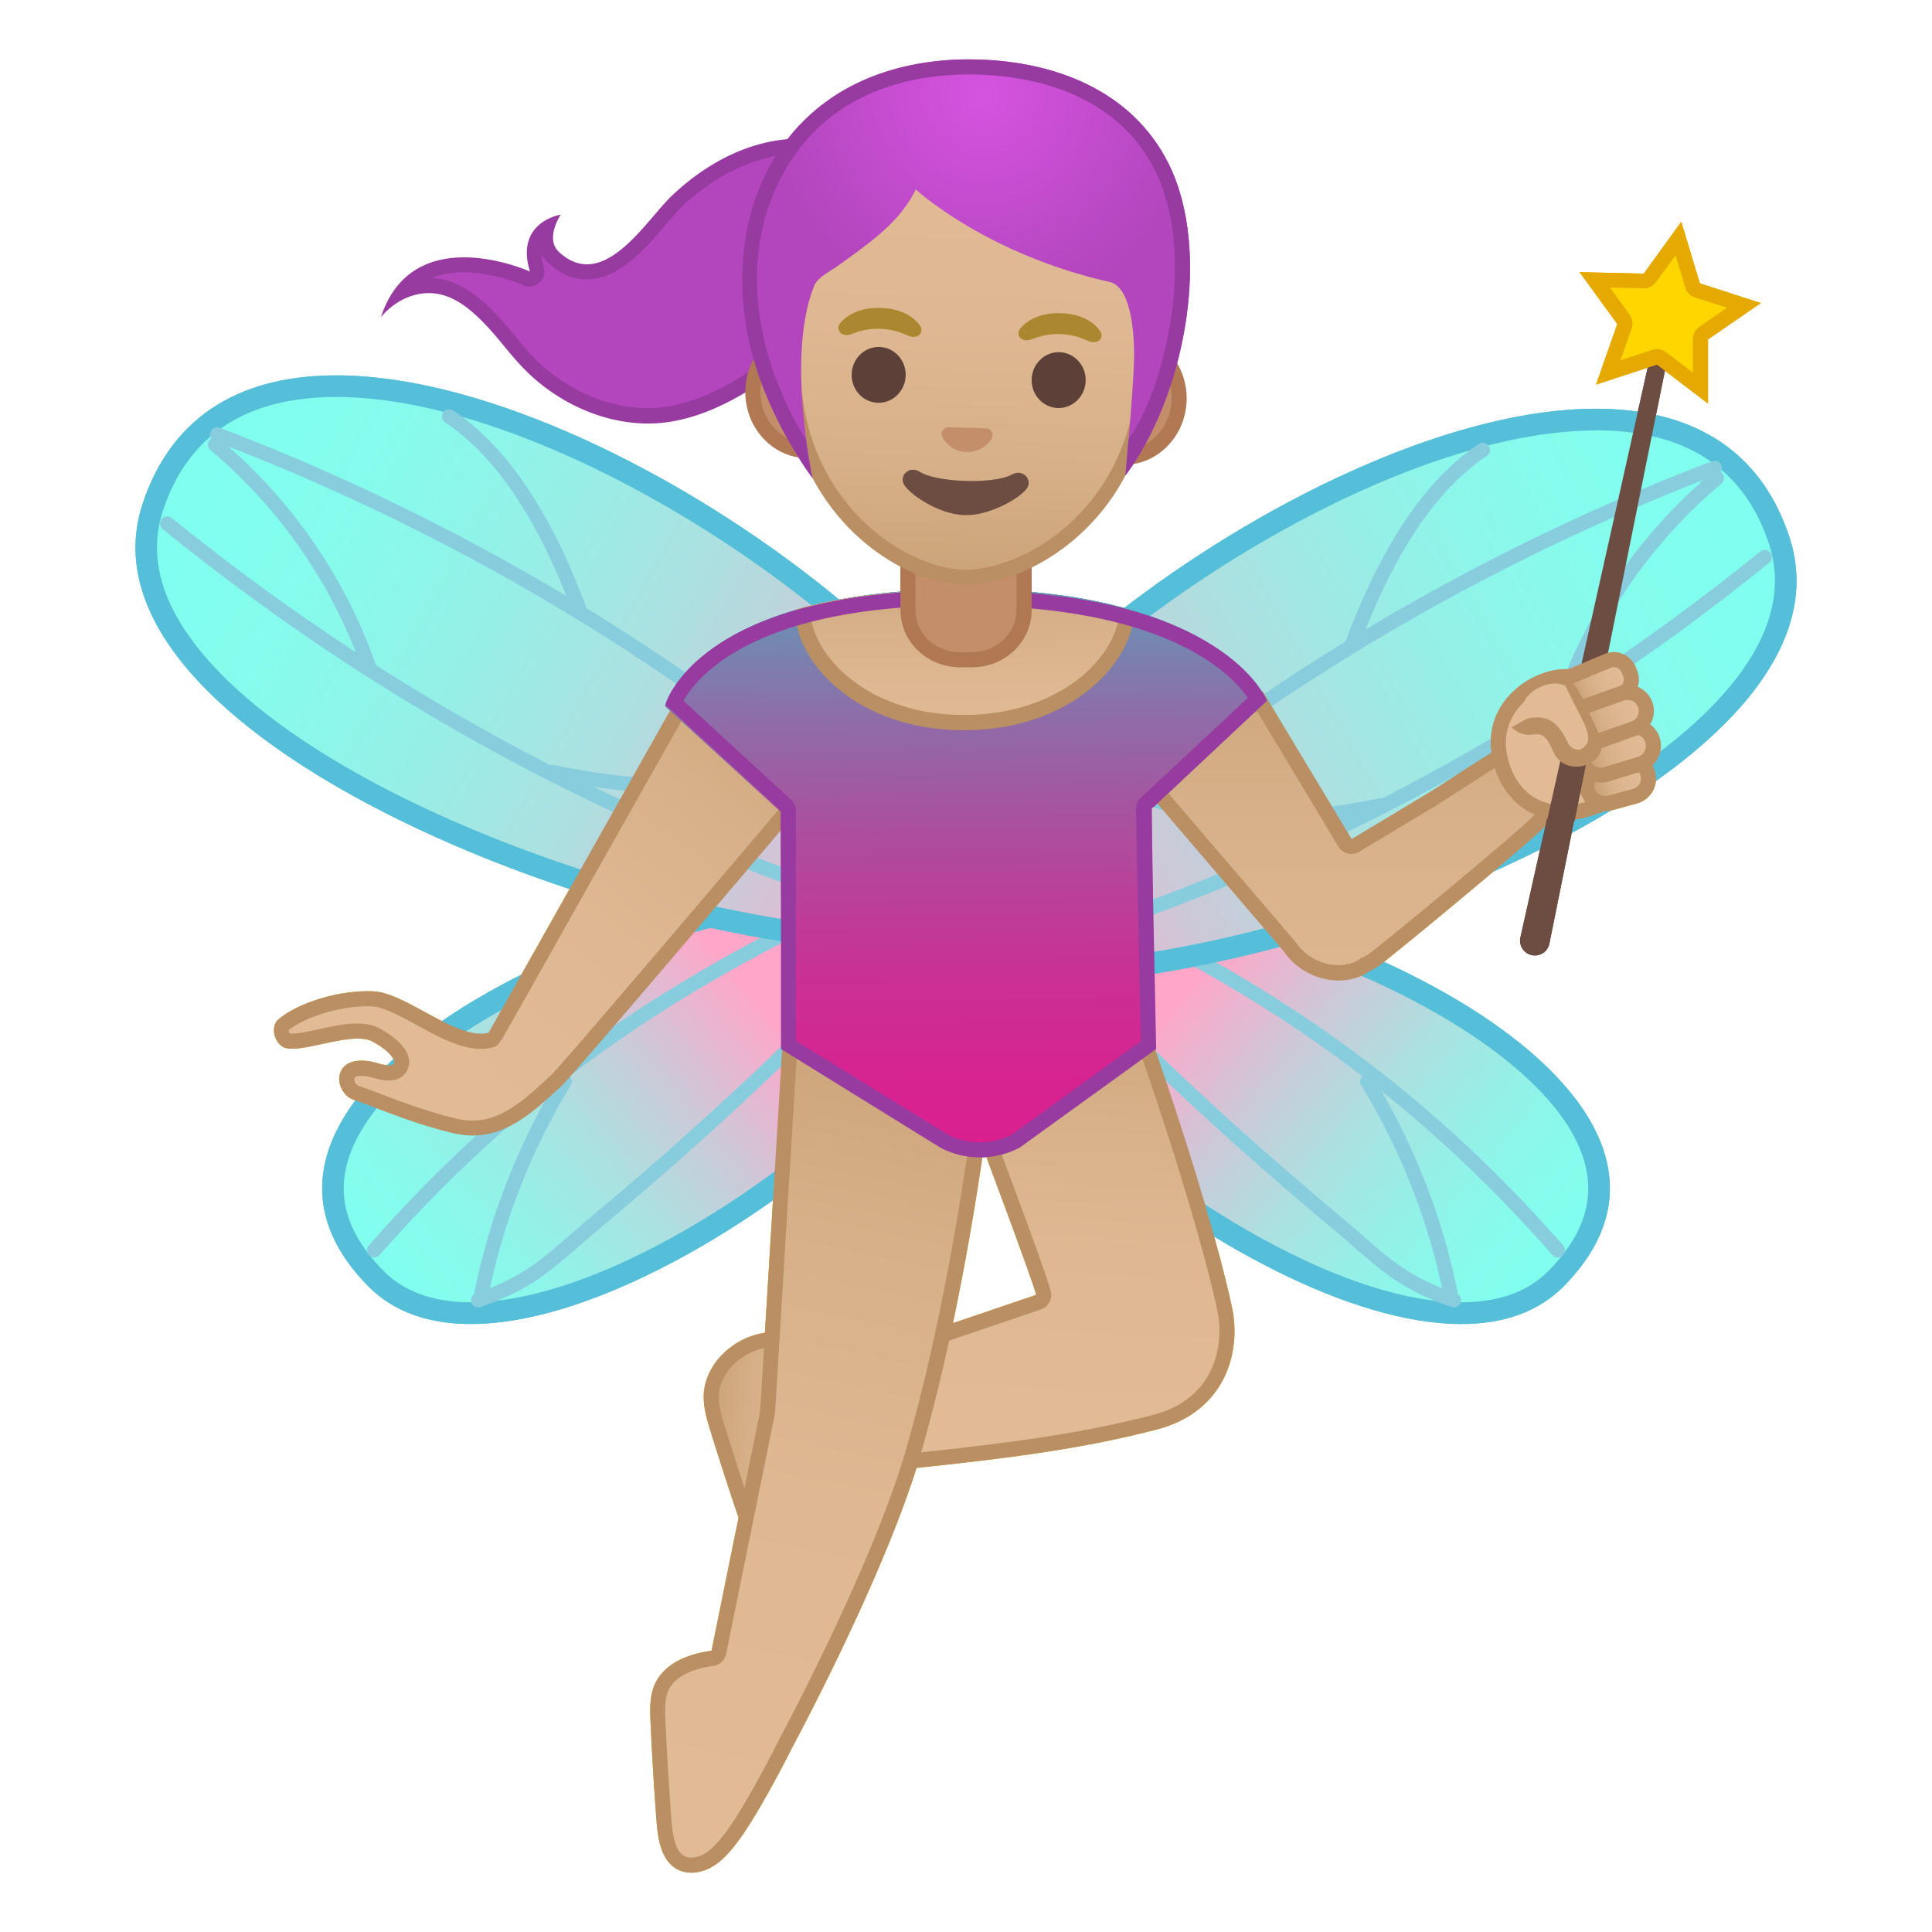<svg viewBox="0 0 128 128" width="128" height="128" xmlns="http://www.w3.org/2000/svg" xmlns:xlink="http://www.w3.org/1999/xlink"><linearGradient id="a" x1="-1414" x2="-1385.8" y1="-221.86" y2="-236.54" gradientTransform="scale(-1 1) rotate(-12.075 697.064 -6266.14)" gradientUnits="userSpaceOnUse"><stop stop-color="#80FFEE" offset="0"/><stop stop-color="#85FCED" offset=".156"/><stop stop-color="#93F1E8" offset=".34"/><stop stop-color="#ABE1E1" offset=".539"/><stop stop-color="#CCC9D8" offset=".748"/><stop stop-color="#F7ACCB" offset=".962"/><stop stop-color="#FFA6C9" offset="1"/></linearGradient><path d="M96.81 87c-11.83 0-30.23-14.57-32.94-22.33-.85-2.44.16-3.24.49-3.51 1.4-1.12 3.83-1.7 7.03-1.7 5.66 0 13.29 1.87 19.93 4.89 7.22 3.28 12.32 7.45 13.99 11.43 1.3 3.1.56 6.1-2.2 8.91-1.5 1.54-3.62 2.31-6.3 2.31z" fill="url(#a)"/><path d="M71.39 58.74v1.43c11.61 0 29.83 7.7 33.26 15.89 1.2 2.85.52 5.51-2.05 8.13-1.36 1.39-3.31 2.09-5.79 2.09-11.34 0-29.68-14.45-32.26-21.85-.68-1.96.03-2.52.26-2.71 1.28-1.01 3.55-1.55 6.58-1.55v-1.43m0 0c-3.21 0-5.86.58-7.47 1.86-6.61 5.25 18.29 27.12 32.89 27.12 2.72 0 5.08-.76 6.81-2.52 12.49-12.71-16.56-26.46-32.23-26.46z" fill="#55BFD9"/><g fill="none" stroke="#87CDDE" stroke-linecap="round" stroke-linejoin="round" stroke-miterlimit="10" stroke-width=".956"><path d="M103.21 82.83c-8.97-10.2-18.44-16.9-30.71-22.73-.28-.13-.6-.33-.58-.64.01-.31.64-.29.51-.01M96.32 86.14c-3.77-1.3-4.84-2.69-7.9-5.25a236.927 236.927 0 0 1-22.76-21.71l.49.34M96.1 85.69c-1-4.95-2.88-9.73-5.51-14.04"/></g><linearGradient id="b" x1="-1421.4" x2="-1378.7" y1="-324.5" y2="-284.39" gradientTransform="scale(-1 1) rotate(-14.277 661.832 -5364.803)" gradientUnits="userSpaceOnUse"><stop stop-color="#80FFEE" offset="0"/><stop stop-color="#85FCED" offset=".156"/><stop stop-color="#93F1E8" offset=".34"/><stop stop-color="#ABE1E1" offset=".539"/><stop stop-color="#CCC9D8" offset=".748"/><stop stop-color="#F7ACCB" offset=".962"/><stop stop-color="#FFA6C9" offset="1"/></linearGradient><path d="M68.88 64.48c-4.84 0-7.75-1.07-8.2-3.02-.66-2.9.84-6.77 4.36-11.17C73.5 39.67 92.7 27.8 105.72 27.8c6.28 0 10.36 2.67 12.13 7.95.99 2.95.36 6.02-1.88 9.13-8.04 11.18-34.11 19.6-47.09 19.6z" fill="url(#b)"/><path d="M105.73 27.08v1.43c5.94 0 9.79 2.51 11.45 7.46.91 2.72.31 5.57-1.78 8.49-7.92 11.01-33.68 19.3-46.52 19.3-4.34 0-7.14-.92-7.5-2.46-.6-2.64.89-6.4 4.22-10.56 8.36-10.49 27.3-22.22 40.13-22.22v-1.44m-.01 0c-18.43 0-48.43 22.77-45.74 34.54.57 2.48 3.97 3.57 8.89 3.57 17.68 0 54.86-14.19 49.66-29.68-2.01-6.01-6.79-8.43-12.81-8.43z" fill="#55BFD9"/><g fill="none" stroke="#87CDDE" stroke-linecap="round" stroke-linejoin="round" stroke-miterlimit="10" stroke-width=".956"><path d="M113.6 31c-18.27 6.95-35.83 18.02-49.45 31.7M116.92 36.91c-15.38 12.46-32.65 21.47-51.93 26.91M98.24 29.81c-4.23 2.82-6.92 8.2-8.67 12.91M113.75 31.67c-4.72 3.95-8.3 9.17-10.26 14.94M91.42 53.37c-5.97 1.22-10.37 1.32-15.62-.61"/></g><linearGradient id="c" x1="1493.2" x2="1521.5" y1="400.11" y2="385.43" gradientTransform="rotate(-12.075 -725.398 7182.837)" gradientUnits="userSpaceOnUse"><stop stop-color="#80FFEE" offset="0"/><stop stop-color="#85FCED" offset=".156"/><stop stop-color="#93F1E8" offset=".34"/><stop stop-color="#ABE1E1" offset=".539"/><stop stop-color="#CCC9D8" offset=".748"/><stop stop-color="#F7ACCB" offset=".962"/><stop stop-color="#FFA6C9" offset="1"/></linearGradient><path d="M31.19 87c-2.68 0-4.8-.78-6.3-2.31-2.76-2.81-3.5-5.81-2.2-8.91 1.67-3.99 6.77-8.15 13.99-11.43 6.64-3.02 14.28-4.89 19.93-4.89 3.19 0 5.62.59 7.03 1.7.33.26 1.34 1.07.49 3.51C61.42 72.43 43.01 87 31.19 87z" fill="url(#c)"/><path d="M56.61 60.17c3.03 0 5.3.54 6.58 1.55.23.19.95.75.26 2.71-2.58 7.41-20.92 21.85-32.26 21.85-2.48 0-4.42-.7-5.79-2.09-2.58-2.62-3.25-5.28-2.05-8.13 3.43-8.18 21.64-15.89 33.26-15.89m0-1.43c-15.67 0-44.71 13.75-32.23 26.46 1.73 1.76 4.09 2.52 6.81 2.52 14.6 0 39.51-21.87 32.89-27.12-1.61-1.28-4.26-1.86-7.47-1.86z" fill="#55BFD9"/><g fill="none" stroke="#87CDDE" stroke-linecap="round" stroke-linejoin="round" stroke-miterlimit="10" stroke-width=".956"><path d="M24.79 82.83c8.97-10.2 18.44-16.9 30.71-22.73.28-.13.6-.33.58-.64s-.64-.29-.51-.01M31.68 86.14c3.77-1.3 4.84-2.69 7.9-5.25 8.06-6.72 15.66-13.98 22.76-21.71l-.49.34M31.9 85.69c1-4.95 2.88-9.73 5.51-14.04"/></g><linearGradient id="d" x1="1460.4" x2="1503" y1="406.51" y2="446.61" gradientTransform="rotate(-14.28 -761.088 5993.846)" gradientUnits="userSpaceOnUse"><stop stop-color="#80FFEE" offset="0"/><stop stop-color="#85FCED" offset=".156"/><stop stop-color="#93F1E8" offset=".34"/><stop stop-color="#ABE1E1" offset=".539"/><stop stop-color="#CCC9D8" offset=".748"/><stop stop-color="#F7ACCB" offset=".962"/><stop stop-color="#FFA6C9" offset="1"/></linearGradient><path d="M59.12 62.26c-12.98 0-39.06-8.42-47.1-19.6-2.24-3.11-2.87-6.18-1.88-9.13 1.77-5.27 5.85-7.95 12.13-7.95 13.02 0 32.22 11.87 40.68 22.49 3.51 4.41 5.02 8.27 4.36 11.18-.43 1.94-3.34 3.01-8.19 3.01.01 0 .01 0 0 0z" fill="url(#d)"/><path d="M22.28 26.3c12.82 0 31.76 11.73 40.12 22.22 3.33 4.17 4.82 7.92 4.22 10.57-.35 1.54-3.15 2.46-7.5 2.46-12.84 0-38.6-8.29-46.52-19.3-2.1-2.91-2.7-5.77-1.78-8.49 1.66-4.95 5.52-7.46 11.46-7.46m0-1.43c-6.01 0-10.79 2.42-12.81 8.44-5.2 15.49 31.98 29.68 49.66 29.68 4.92 0 8.33-1.1 8.89-3.57 2.69-11.78-27.31-34.55-45.74-34.55z" fill="#55BFD9"/><g fill="none" stroke="#87CDDE" stroke-linecap="round" stroke-linejoin="round" stroke-miterlimit="10" stroke-width=".956"><path d="M14.4 28.79c18.27 6.95 35.83 18.02 49.45 31.7M11.08 34.69C26.46 47.15 43.73 56.17 63.01 61.6M29.76 27.59c4.23 2.82 6.92 8.2 8.67 12.91M14.25 29.46c4.72 3.95 8.3 9.17 10.26 14.94M36.58 51.15c5.97 1.22 10.37 1.32 15.62-.61"/></g><linearGradient id="e" x1="113.29" x2="124.39" y1="23.081" y2="23.081" gradientTransform="rotate(5.463 -677.054 -637.112)" gradientUnits="userSpaceOnUse"><stop stop-color="#FFB504" offset="0"/><stop stop-color="#FFB300" offset=".102"/><stop stop-color="#FFCA28" offset=".47"/></linearGradient><path d="M50.58 88.82c-1.64.3-3.18 1.64-3.43 3.29-.12.82.12 1.64.36 2.43.65 2.11 1.33 4.2 2.04 6.28.39 1.14.96 2.43 2.13 2.71.78.19 1.61-.17 2.18-.74.57-.56.92-1.31 1.23-2.05 1.43-3.44 3.13-4.92 3.18-8.65.07-4.74-4.17-3.9-7.69-3.27z" fill="url(#e)" stroke="#EDA600" stroke-linecap="round" stroke-linejoin="round" stroke-miterlimit="10"/><linearGradient id="f" x1="68.825" x2="67.637" y1="65.985" y2="93.825" gradientUnits="userSpaceOnUse"><stop stop-color="#FFB504" offset="0"/><stop stop-color="#FFCA28" offset=".47"/></linearGradient><path d="M59.43 96.84c-3.04 0-4.78-1.71-5.12-3.29-.27-1.26.3-2.34 1.53-2.89l12.96-4.4c.2-.07.34-.26.34-.48 0-.42-2.18-6.29-4.05-11.24l7.65-13.57c2.09 4.58 6.8 18.37 8.39 25.74.64 2.98-.54 6.46-4.62 7.52-4.78 1.24-9.37 1.86-16.18 2.57-.3.03-.61.04-.9.04z" fill="url(#f)"/><path d="M72.69 62.09c2.21 5.25 6.5 17.97 7.96 24.72.44 2.05.04 5.81-4.25 6.93-4.75 1.23-9.32 1.85-16.1 2.56-.29.03-.58.05-.86.05-2.76 0-4.33-1.5-4.63-2.89-.22-1.02.22-1.86 1.21-2.31l12.95-4.4c.41-.14.68-.53.68-.96 0-.21-.01-.59-4-11.2l7.04-12.5m.09-2.2L64.54 74.5s4.09 10.86 4.1 11.29l-13 4.42c-3.64 1.62-1.84 7.13 3.79 7.13.31 0 .63-.02.96-.05 6.38-.67 11.23-1.28 16.25-2.58 4.5-1.17 5.63-5.09 4.98-8.11-1.73-8.01-7.1-23.4-8.84-26.71z" fill="#EDA600"/><linearGradient id="g" x1="59.551" x2="48.741" y1="68.583" y2="120.01" gradientUnits="userSpaceOnUse"><stop stop-color="#FFCA28" offset=".53"/><stop stop-color="#FFB504" offset="1"/></linearGradient><path d="M45.8 123.56c-.26 0-.49-.05-.69-.16-.83-.44-1.03-1.64-1.11-2.75-.17-2.16-.3-4.37-.4-6.58-.03-.72-.07-1.55.22-2.23.6-1.41 2.38-1.84 3.38-1.97.21-.03.38-.19.43-.4l3.22-15.87 1.48-24.32 10.56-8.47c.89 4.43 1.76 9.11 2.06 13.52-.08.32-.16.85-.3 1.76-.54 3.56-1.79 11.9-4.15 20.1-2.21 7.7-8.37 19.14-8.43 19.26-.03.06-2.18 4.37-3.61 6.25-.42.55-.92 1.17-1.56 1.54-.34.21-.73.32-1.1.32z" fill="url(#g)"/><path d="M62.56 61.72c.82 4.16 1.61 8.51 1.89 12.61-.09.39-.18.93-.29 1.69-.54 3.55-1.79 11.87-4.14 20.04-2.2 7.65-8.33 19.05-8.4 19.19-.02.04-2.15 4.31-3.55 6.16-.39.51-.85 1.09-1.41 1.41-.27.16-.59.25-.86.25-.17 0-.33-.03-.46-.1-.62-.33-.78-1.43-.85-2.35-.17-2.18-.3-4.38-.4-6.57-.04-.81-.05-1.48.18-2.01.52-1.23 2.26-1.58 2.99-1.67a1 1 0 0 0 .85-.79l3.22-15.87c.01-.05.02-.09.02-.14l1.46-24.03 9.75-7.82m.35-1.56l-11.06 8.87-1.49 24.47-3.22 15.87c-1.56.2-3.18.85-3.78 2.27-.32.76-.3 1.62-.26 2.45.1 2.2.23 4.4.4 6.6.09 1.2.32 2.59 1.38 3.16.29.15.6.22.93.22.47 0 .96-.15 1.37-.39.69-.4 1.22-1.03 1.7-1.67 1.47-1.94 3.65-6.32 3.65-6.32s6.21-11.51 8.47-19.36c3.12-10.86 4.32-21.95 4.47-21.95-.3-4.5-1.21-9.32-2.14-13.95l-.42-.27z" fill="#EDA600"/><linearGradient id="h" x1="48.737" x2="48.737" y1="58.375" y2="143.12" gradientTransform="scale(-1 1) rotate(86.744 18.944 26.849)" gradientUnits="userSpaceOnUse"><stop stop-color="#FFCA28" offset=".264"/><stop stop-color="#FFB300" offset="1"/></linearGradient><path d="M31.32 74.76c-.39 0-.79-.05-1.2-.15-1.99-.48-3.65-1.11-4.99-1.62-.56-.21-1.07-.41-1.51-.56-.48-.16-.71-.68-.65-1.06.08-.52.64-.59.96-.59.28 0 .61.05.98.16.34.1.61.15.84.15.64 0 .79-.41.83-.54.23-.92-1.49-1.86-1.69-1.96-.32-.17-.72-.25-1.21-.25-.75 0-1.61.19-2.45.37-.72.15-1.39.3-1.88.3-.33 0-.42-.07-.44-.08-.26-.24-.3-.51-.29-.65 0-.17.07-.29.11-.33.98-.87 3.35-1.77 5.63-1.77.12 0 .23 0 .35.01.85.04 2.03.68 3.18 1.31 1.35.74 2.75 1.5 3.96 1.5.22 0 .44-.03.64-.08.21-.06.21-.06 7.89-13.71l5.65-10.03 9.86 4.19c-6.5 7.68-18.27 21.54-19 22.23-1.85 1.69-3.43 3.16-5.57 3.16z" fill="url(#h)"/><path d="M46.24 45.78l8.85 3.76c-7.37 8.71-17.83 21.01-18.55 21.69-1.76 1.63-3.27 3.03-5.22 3.03-.35 0-.71-.04-1.08-.13-1.96-.47-3.61-1.1-4.93-1.6-.57-.22-1.07-.41-1.52-.56-.24-.08-.35-.36-.32-.52s.31-.18.48-.18c.24 0 .52.05.84.14.39.11.7.17.98.17.79 0 1.19-.47 1.3-.91.3-1.22-1.4-2.23-1.94-2.51-.39-.21-.86-.31-1.44-.31-.8 0-1.69.19-2.55.38-.66.14-1.34.29-1.77.29-.07 0-.12 0-.16-.01-.09-.11-.09-.2-.09-.25.93-.78 3.16-1.59 5.24-1.59.11 0 .22 0 .33.01.74.03 1.87.65 2.97 1.25 1.41.77 2.86 1.56 4.19 1.56.27 0 .52-.03.76-.09.4-.1.4-.1 1.29-1.67l1.76-3.12 5.15-9.15 5.43-9.68M45.82 44.54l-5.86 10.41c-3.62 6.43-7.59 13.47-7.59 13.47-.16.04-.33.06-.51.06-2.09 0-5.13-2.72-7.12-2.8-.12-.01-.25-.01-.37-.01-2.33 0-4.86.92-5.95 1.89-.35.31-.43 1.13.18 1.7.17.16.43.22.77.22 1.12 0 2.99-.67 4.32-.67.38 0 .72.05.98.19 1.22.64 1.92 1.58 1.09 1.58-.17 0-.4-.04-.7-.13-.43-.13-.8-.18-1.12-.18-1.98 0-1.76 2.18-.47 2.61 1.5.5 3.69 1.51 6.54 2.19.46.11.89.16 1.31.16 2.34 0 4.06-1.6 5.9-3.3.97-.9 19.47-22.77 19.47-22.77l-10.87-4.62z" fill="#EDA600"/><linearGradient id="i" x1="73.106" x2="73.106" y1="42.307" y2="84.535" gradientTransform="translate(16.744)" gradientUnits="userSpaceOnUse"><stop stop-color="#FFCA28" offset=".264"/><stop stop-color="#FFB300" offset="1"/></linearGradient><path d="M88.67 64.46c-1.26 0-2.52-.66-3.21-1.69L75.18 50.75l8.3-4.29 5.63 9.37a.49.49 0 0 0 .67.17l5.04-3.03c.3-.18.88-.55 1.57-1 1.68-1.09 4.22-2.73 5.07-3.06.12-.05.25-.09.39-.12s.29-.05.45-.05c.54 0 1.07.2 1.46.55.08.08.16.15.23.23 1.36 1.48-.09 3.08-1.98 4.87l-.36.34c-.94.91-7.5 6.41-10.52 8.8-.2.15-.43.29-.68.4-.04.02-.07.04-.1.06-.1.08-.17.12-.18.13-.42.22-.94.34-1.5.34z" fill="url(#i)"/><path d="M83.3 47.1l5.39 8.98c.18.31.51.47.84.47.17 0 .34-.04.5-.14l5.04-3.03c.31-.18.88-.56 1.58-1.01 1.56-1.01 4.18-2.71 4.98-3.02.12-.05.22-.08.31-.1.11-.02.23-.04.34-.04.42 0 .83.16 1.13.42.07.06.14.13.2.19.97 1.06.1 2.24-1.95 4.19l-.36.34c-.94.9-7.46 6.38-10.47 8.76-.17.13-.37.25-.58.35-.07.03-.14.07-.2.12-.05.04-.08.06-.11.08-.38.19-.81.29-1.27.29-1.1 0-2.21-.58-2.81-1.47a.55.55 0 0 0-.07-.09L75.95 50.9l7.35-3.8m.37-1.28l-9.25 4.78 10.65 12.45c.8 1.19 2.22 1.91 3.62 1.91.61 0 1.22-.14 1.77-.43 0 0 .08-.05.21-.15.27-.12.54-.28.78-.46 3.08-2.44 9.6-7.91 10.56-8.83 1.52-1.46 4.3-3.78 2.36-5.89-.08-.09-.17-.17-.26-.26a2.698 2.698 0 0 0-2.81-.48c-1.25.48-5.64 3.46-6.71 4.1l-5.04 3.03-5.88-9.77z" fill="#EDA600"/><linearGradient id="j" x1="62.002" x2="62.002" y1="28.783" y2="76.42" gradientTransform="matrix(1 -.009 .009 1 1.602 .91)" gradientUnits="userSpaceOnUse"><stop stop-color="#2CD1C9" offset="0"/><stop stop-color="#609CB7" offset=".188"/><stop stop-color="#8C6FA9" offset=".376"/><stop stop-color="#AE4C9D" offset=".555"/><stop stop-color="#C73395" offset=".723"/><stop stop-color="#D62490" offset=".876"/><stop stop-color="#DB1F8E" offset="1"/></linearGradient><path d="M83.93 46.43s-3.21-7.54-20.55-7.39-19.32 7.74-19.32 7.74l7.64 6.98.14 15.76L62.36 76c.79.39 1.66.59 2.54.58.91-.01 1.81-.24 2.61-.67l8.95-6.61-.14-15.76 7.61-7.11z" fill="url(#j)"/><linearGradient id="k" x1="62.002" x2="62.002" y1="28.783" y2="76.415" gradientTransform="matrix(1 -.009 .009 1 1.602 .91)" gradientUnits="userSpaceOnUse"><stop stop-color="#2CD1C9" offset="0"/><stop stop-color="#609CB7" offset=".188"/><stop stop-color="#8C6FA9" offset=".376"/><stop stop-color="#AE4C9D" offset=".555"/><stop stop-color="#C73395" offset=".723"/><stop stop-color="#D62490" offset=".876"/><stop stop-color="#DB1F8E" offset="1"/></linearGradient><path d="M83.93 46.43s-3.21-7.54-20.55-7.39-19.32 7.74-19.32 7.74l7.58 6.92 24.78-.21 7.51-7.06z" fill="url(#k)"/><defs><path id="l" d="M83.68 46.44s-2.69-7.48-20.03-7.33-17.79 7.66-17.79 7.66l6.55 6.93 24.78-.21 6.49-7.05z"/></defs><clipPath id="m"><use xlink:href="#l"/></clipPath><g clip-path="url(#m)"><linearGradient id="n" x1="62.754" x2="62.754" y1="37.298" y2="50.65" gradientTransform="matrix(1 -.009 .009 1 1.602 .91)" gradientUnits="userSpaceOnUse"><stop stop-color="#FFCA28" offset=".44"/><stop stop-color="#E49800" offset="1"/></linearGradient><path d="M64.62 47.87c-6.92 0-10.64-4.3-10.67-7.41-.03-3.23 4.77-5.89 10.69-5.94h.17c5.83 0 10.59 2.58 10.62 5.76.03 3.07-3.76 7.54-10.68 7.6l-.13-.01z" fill="url(#n)"/><path d="M64.82 35.02c5.46 0 10.1 2.41 10.12 5.26.01 1.52-.94 3.23-2.55 4.56-1.94 1.6-4.65 2.5-7.63 2.53h-.14c-6.51 0-10.14-4.09-10.17-6.91-.02-2.9 4.64-5.39 10.2-5.44h.17m0-1h-.18c-6.21.05-11.22 2.94-11.19 6.45.03 3.48 4.16 7.91 11.17 7.91h.14c7.09-.06 11.2-4.59 11.17-8.1-.02-3.48-4.98-6.26-11.11-6.26z" fill="#EDA600"/></g><path d="M63.65 40.11c13.6 0 17.92 4.52 19.02 6.12l-7.09 6.63c-.21.19-.32.47-.32.75l.32 15.37-8.54 6.19c-.66.33-1.39.51-2.13.51-.71 0-1.42-.16-2.06-.48l-10.12-6.24V53.73c0-.28-.12-.55-.32-.74l-7.13-6.56c.9-1.6 4.71-6.32 18.37-6.32m0-1c-17.52 0-19.57 7.57-19.57 7.57l7.66 7.04V69.5l10.62 6.57c.79.4 1.67.61 2.56.61.92 0 1.83-.22 2.64-.65l9.04-6.53-.33-15.91 7.67-7.17c-.01 0-2.78-7.31-20.29-7.31z" fill="#983BA1"/><path d="M63.61 43.71c-1.9 0-3.45-1.47-3.45-3.28v-4.11h7.69v4.11c0 1.81-1.55 3.28-3.45 3.28h-.79z" fill="#E49800"/><path d="M67.34 36.82v3.61c0 1.53-1.32 2.78-2.95 2.78h-.79c-1.63 0-2.95-1.25-2.95-2.78v-3.61h6.69m1-1h-8.68v4.61c0 2.09 1.77 3.78 3.95 3.78h.79c2.18 0 3.95-1.69 3.95-3.78v-4.61h-.01z" fill="#C78500"/><path d="M42.94 27.54c-2.8 0-5.73-1.29-7.85-3.44-.47-.47-.9-1-1.32-1.51-.42-.5-.85-1.03-1.32-1.51-.92-.95-2.19-2.06-3.76-2.16-.09-.01-.18-.01-.27-.01-.66 0-1.24.15-1.73.37.93-1.16 2.28-1.74 4.05-1.74 2.16 0 4.15.89 4.17.9.07.03.14.04.21.04a.497.497 0 0 0 .48-.64c-.27-.89-.24-1.61.1-2.15.14-.23.33-.41.52-.54-.15.66-.09 1.39.51 1.93.68.62 1.42.93 2.18.93 1.9 0 3.54-1.91 4.85-3.44.41-.47.79-.92 1.12-1.23 2.16-2.06 4.71-3.34 7.17-3.6.51-.05 1.29-.08 2.19-.08 3.75 0 6.98.45 7.69.88-.01.01-.03.02-.05.04-.91.64-2.47 3.05-4.75 6.66-1.33 2.12-2.71 4.3-3.24 4.75-2.12 1.8-6.48 5.55-10.95 5.55z" fill="#B346BD"/><path d="M54.21 10.15c2.9 0 5.48.27 6.73.57-.98 1.06-2.34 3.18-4.27 6.24-1.19 1.89-2.67 4.24-3.14 4.64-2.05 1.76-6.31 5.44-10.6 5.44-2.67 0-5.47-1.23-7.5-3.29-.45-.46-.86-.95-1.3-1.48-.42-.51-.86-1.04-1.35-1.54-.99-1.02-2.34-2.2-4.09-2.31h-.09c.6-.25 1.3-.38 2.1-.38 2.04 0 3.94.84 3.96.85.13.06.27.09.41.09.24 0 .47-.09.66-.25a1 1 0 0 0 .3-1.04c-.09-.31-.15-.59-.16-.84.11.21.27.41.48.6.78.71 1.62 1.06 2.52 1.06 2.13 0 3.85-2 5.23-3.61.4-.46.77-.9 1.08-1.2 2.08-1.98 4.53-3.21 6.88-3.46.52-.06 1.27-.09 2.15-.09m0-1c-.91 0-1.7.03-2.24.09-2.83.3-5.42 1.79-7.46 3.73-1.37 1.31-3.39 4.54-5.62 4.54-.6 0-1.22-.23-1.84-.8-.98-.89.1-2.49.1-2.49s-3.05.47-2.04 3.77c0 0-2.08-.94-4.37-.94-2.14 0-4.48.82-5.51 3.98 0 0 1.19-1.61 3.19-1.61.08 0 .16 0 .24.01 1.36.09 2.5 1.04 3.44 2.01.93.96 1.7 2.07 2.65 3.03 2.13 2.16 5.13 3.59 8.21 3.59 4.6 0 8.93-3.68 11.24-5.68 1.3-1.12 6.32-10.25 7.95-11.38 1.84-1.31-4.1-1.85-7.94-1.85z" fill="#983BA1"/><path d="M110.46 21.27l-.09-.03-9.15 40.97a.482.482 0 1 0 .94.22v-.01l8.3-41.15z" fill="#6D4C41" stroke="#6D4C41" stroke-miterlimit="10"/><path d="M110.08 23.75c-.09-.07-.2-.1-.3-.1-.05 0-.1.01-.16.02l-3.08 1 1.08-3.05a.5.5 0 0 0-.07-.46l-1.91-2.62 3.25.08c.16 0 .31-.08.41-.21l1.9-2.62.92 3.1c.05.16.17.28.33.33l3.08 1-2.66 1.84c-.13.09-.22.25-.22.41v3.24l-2.57-1.96z" fill="#FFD600"/><path d="M111.01 16.91l.64 2.13c.09.32.34.56.65.67l2.12.68-1.83 1.26c-.27.19-.43.5-.43.82v2.22l-1.77-1.35a.981.981 0 0 0-.92-.16l-2.11.69.74-2.1c.11-.31.06-.65-.13-.92l-1.31-1.8 2.22.05h.02a1 1 0 0 0 .81-.41l1.3-1.78m.38-2.22l-2.49 3.44-4.25-.1 2.5 3.44-1.41 4.01 4.04-1.32 3.38 2.58v-4.25l3.5-2.41-4.04-1.31-1.23-4.08z" fill="#E6A900"/><path d="M103.61 53.84c-1.88 0-3.38-1.09-4.03-2.9-.68-1.92-.15-3.29.42-4.09.93-1.33 2.54-2.02 3.65-2.02.4 0 .73.09.93.26.94.79 3.65 6.49 3.41 7.52l-2.55.91c-.62.21-1.23.32-1.83.32z" fill="#FFCA28"/><path d="M103.65 45.33c.32 0 .52.07.6.14.96.85 2.99 5.42 3.22 6.8l-2.2.79c-.55.2-1.11.3-1.65.3-1.68 0-2.98-.94-3.56-2.57-.49-1.38-.37-2.6.36-3.64.82-1.2 2.25-1.82 3.23-1.82m0-1c-2.31 0-6.06 2.51-4.54 6.78.77 2.16 2.54 3.24 4.5 3.24.65 0 1.32-.12 1.98-.35l2.64-.94c1.19-.42-2.32-7.48-3.34-8.34-.29-.27-.73-.4-1.24-.39z" fill="#EDA600"/><radialGradient id="o" cx="-622.41" cy="-1442" r="3.877" gradientTransform="matrix(-1.012 .278 .102 .368 -374.35 755.47)" gradientUnits="userSpaceOnUse"><stop stop-color="#FFCA28" offset=".599"/><stop stop-color="#FFB300" offset="1"/></radialGradient><path d="M105.18 52.35c.18.65.84 1.03 1.49.85l1.65-.45c.65-.18 1.03-.84.85-1.49-.18-.65-.84-1.03-1.49-.85l-1.65.45c-.65.18-1.03.85-.85 1.49z" fill="url(#o)" stroke="#EDA600" stroke-linecap="round" stroke-linejoin="round" stroke-miterlimit="10"/><radialGradient id="p" cx="-804.56" cy="-1388.2" r="3.642" gradientTransform="matrix(-.865 .389 .127 .277 -411.65 742.21)" gradientUnits="userSpaceOnUse"><stop stop-color="#FFCA28" offset=".599"/><stop stop-color="#FFB300" offset="1"/></radialGradient><path d="M103.49 46.22l.08.2c.23.55.84.82 1.36.61l2.54-1.06c.52-.22.75-.84.52-1.39l-.08-.2c-.23-.55-.84-.82-1.36-.61l-2.54 1.06c-.56.51-.76.9-.52 1.39z" fill="url(#p)" stroke="#EDA600" stroke-linecap="round" stroke-linejoin="round" stroke-miterlimit="10"/><radialGradient id="q" cx="-685.3" cy="-1426.2" r="3.089" gradientTransform="matrix(-1.009 .291 .108 .383 -428.37 795.57)" gradientUnits="userSpaceOnUse"><stop stop-color="#FFCA28" offset=".599"/><stop stop-color="#FFB300" offset="1"/></radialGradient><path d="M104.83 50.45c.2.67.91 1.05 1.58.85l2.23-.67c.67-.2 1.05-.91.85-1.58a1.27 1.27 0 0 0-1.58-.85l-2.23.67c-.67.2-1.05.91-.85 1.58z" fill="url(#q)" stroke="#EDA600" stroke-linecap="round" stroke-linejoin="round" stroke-miterlimit="10"/><path d="M104.55 50.74c.22-.05.38-.12.56-.26l-.78 3.89-1.85.06.93-4.17c.3.27.66.59 1.14.48z" fill="#6D4C41"/><radialGradient id="r" cx="-740.27" cy="-1342.4" r="4.084" fx="-739.42" fy="-1346.4" gradientTransform="matrix(-.992 .348 .111 .318 -477.42 731.14)" gradientUnits="userSpaceOnUse"><stop stop-color="#FFCA28" offset=".599"/><stop stop-color="#FFB300" offset="1"/></radialGradient><path d="M104.01 48.47c.23.64.94.98 1.58.75l2.66-.95c.64-.23.98-.94.75-1.58a1.24 1.24 0 0 0-1.58-.75l-2.66.95c-.64.23-.98.93-.75 1.58z" fill="url(#r)" stroke="#EDA600" stroke-linecap="round" stroke-linejoin="round" stroke-miterlimit="10"/><path d="M101.02 46.39c.37-.64 1.4-1.22 2.24-1.09.83.12 1 .7 1.16.86.06.06.89 2.47 1.06 2.76.39.7-.27 1.22-.79 1.29-.51.07-1.08-.26-1.29-.73-.74-1.66-1.44-1.4-1.99-1.37-.35.02-.63-.13-.85-.33.18-.25.35-1.2.46-1.39z" fill="#FFCA28"/><path d="M101.37 47.56l.14-.01c.75-.08 1.62-.01 2.39 1.71.11.25.45.44.71.41.16-.02.34-.14.4-.25.02-.03.52-.29-.07-1.52-.22-.47-1.32-2.55-1.25-2.59.02-.17.44-.42.98.64.06.12.1.1.66 1.35.27.59.54 1.22.62 1.36.23.41.25.86.05 1.25-.22.43-.65.7-1.04.81-.07.02-.15.04-.22.05-.75.1-1.5-.15-1.87-1.05-.48-1.15-.84-1.1-1.26-1.06l-.19.02c-.55.04-.97-.2-1.28-.49.11-.05 1.01-.61 1.23-.63z" fill="#EDA600"/><path d="M96.81 87c-11.83 0-30.23-14.57-32.94-22.33-.85-2.44.16-3.24.49-3.51 1.4-1.12 3.83-1.7 7.03-1.7 5.66 0 13.29 1.87 19.93 4.89 7.22 3.28 12.32 7.45 13.99 11.43 1.3 3.1.56 6.1-2.2 8.91-1.5 1.54-3.62 2.31-6.3 2.31z" fill="url(#a)"/><path d="M71.39 58.74v1.43c11.61 0 29.83 7.7 33.26 15.89 1.2 2.85.52 5.51-2.05 8.13-1.36 1.39-3.31 2.09-5.79 2.09-11.34 0-29.68-14.45-32.26-21.85-.68-1.96.03-2.52.26-2.71 1.28-1.01 3.55-1.55 6.58-1.55v-1.43m0 0c-3.21 0-5.86.58-7.47 1.86-6.61 5.25 18.29 27.12 32.89 27.12 2.72 0 5.08-.76 6.81-2.52 12.49-12.71-16.56-26.46-32.23-26.46z" fill="#55BFD9"/><g fill="none" stroke="#87CDDE" stroke-linecap="round" stroke-linejoin="round" stroke-miterlimit="10" stroke-width=".956"><path d="M103.21 82.83c-8.97-10.2-18.44-16.9-30.71-22.73-.28-.13-.6-.33-.58-.64.01-.31.64-.29.51-.01M96.32 86.14c-3.77-1.3-4.84-2.69-7.9-5.25a236.927 236.927 0 0 1-22.76-21.71l.49.34M96.1 85.69c-1-4.95-2.88-9.73-5.51-14.04"/></g><path d="M68.88 64.48c-4.84 0-7.75-1.07-8.2-3.02-.66-2.9.84-6.77 4.36-11.17C73.5 39.67 92.7 27.8 105.72 27.8c6.28 0 10.36 2.67 12.13 7.95.99 2.95.36 6.02-1.88 9.13-8.04 11.18-34.11 19.6-47.09 19.6z" fill="url(#b)"/><path d="M105.73 27.08v1.43c5.94 0 9.79 2.51 11.45 7.46.91 2.72.31 5.57-1.78 8.49-7.92 11.01-33.68 19.3-46.52 19.3-4.34 0-7.14-.92-7.5-2.46-.6-2.64.89-6.4 4.22-10.56 8.36-10.49 27.3-22.22 40.13-22.22v-1.44m-.01 0c-18.43 0-48.43 22.77-45.74 34.54.57 2.48 3.97 3.57 8.89 3.57 17.68 0 54.86-14.19 49.66-29.68-2.01-6.01-6.79-8.43-12.81-8.43z" fill="#55BFD9"/><g fill="none" stroke="#87CDDE" stroke-linecap="round" stroke-linejoin="round" stroke-miterlimit="10" stroke-width=".956"><path d="M113.6 31c-18.27 6.95-35.83 18.02-49.45 31.7M116.92 36.91c-15.38 12.46-32.65 21.47-51.93 26.91M98.24 29.81c-4.23 2.82-6.92 8.2-8.67 12.91M113.75 31.67c-4.72 3.95-8.3 9.17-10.26 14.94M91.42 53.37c-5.97 1.22-10.37 1.32-15.62-.61"/></g><path d="M31.19 87c-2.68 0-4.8-.78-6.3-2.31-2.76-2.81-3.5-5.81-2.2-8.91 1.67-3.99 6.77-8.15 13.99-11.43 6.64-3.02 14.28-4.89 19.93-4.89 3.19 0 5.62.59 7.03 1.7.33.26 1.34 1.07.49 3.51C61.42 72.43 43.01 87 31.19 87z" fill="url(#c)"/><path d="M56.61 60.17c3.03 0 5.3.54 6.58 1.55.23.19.95.75.26 2.71-2.58 7.41-20.92 21.85-32.26 21.85-2.48 0-4.42-.7-5.79-2.09-2.58-2.62-3.25-5.28-2.05-8.13 3.43-8.18 21.64-15.89 33.26-15.89m0-1.43c-15.67 0-44.71 13.75-32.23 26.46 1.73 1.76 4.09 2.52 6.81 2.52 14.6 0 39.51-21.87 32.89-27.12-1.61-1.28-4.26-1.86-7.47-1.86z" fill="#55BFD9"/><g fill="none" stroke="#87CDDE" stroke-linecap="round" stroke-linejoin="round" stroke-miterlimit="10" stroke-width=".956"><path d="M24.79 82.83c8.97-10.2 18.44-16.9 30.71-22.73.28-.13.6-.33.58-.64s-.64-.29-.51-.01M31.68 86.14c3.77-1.3 4.84-2.69 7.9-5.25 8.06-6.72 15.66-13.98 22.76-21.71l-.49.34M31.9 85.69c1-4.95 2.88-9.73 5.51-14.04"/></g><path d="M59.12 62.26c-12.98 0-39.06-8.42-47.1-19.6-2.24-3.11-2.87-6.18-1.88-9.13 1.77-5.27 5.85-7.95 12.13-7.95 13.02 0 32.22 11.87 40.68 22.49 3.51 4.41 5.02 8.27 4.36 11.18-.43 1.94-3.34 3.01-8.19 3.01.01 0 .01 0 0 0z" fill="url(#d)"/><path d="M22.28 26.3c12.82 0 31.76 11.73 40.12 22.22 3.33 4.17 4.82 7.92 4.22 10.57-.35 1.54-3.15 2.46-7.5 2.46-12.84 0-38.6-8.29-46.52-19.3-2.1-2.91-2.7-5.77-1.78-8.49 1.66-4.95 5.52-7.46 11.46-7.46m0-1.43c-6.01 0-10.79 2.42-12.81 8.44-5.2 15.49 31.98 29.68 49.66 29.68 4.92 0 8.33-1.1 8.89-3.57 2.69-11.78-27.31-34.55-45.74-34.55z" fill="#55BFD9"/><g fill="none" stroke="#87CDDE" stroke-linecap="round" stroke-linejoin="round" stroke-miterlimit="10" stroke-width=".956"><path d="M14.4 28.79c18.27 6.95 35.83 18.02 49.45 31.7M11.08 34.69C26.46 47.15 43.73 56.17 63.01 61.6M29.76 27.59c4.23 2.82 6.92 8.2 8.67 12.91M14.25 29.46c4.72 3.95 8.3 9.17 10.26 14.94M36.58 51.15c5.97 1.22 10.37 1.32 15.62-.61"/></g><linearGradient id="s" x1="113.29" x2="124.39" y1="23.081" y2="23.081" gradientTransform="rotate(5.463 -677.054 -637.112)" gradientUnits="userSpaceOnUse"><stop stop-color="#CCA47A" offset=".002"/><stop stop-color="#D6B088" offset=".258"/><stop stop-color="#DEB892" offset=".59"/><stop stop-color="#E0BB95" offset="1"/></linearGradient><path d="M50.58 88.82c-1.64.3-3.18 1.64-3.43 3.29-.12.82.12 1.64.36 2.43.65 2.11 1.33 4.2 2.04 6.28.39 1.14.96 2.43 2.13 2.71.78.19 1.61-.17 2.18-.74.57-.56.92-1.31 1.23-2.05 1.43-3.44 3.13-4.92 3.18-8.65.07-4.74-4.17-3.9-7.69-3.27z" fill="url(#s)" stroke="#BA8F63" stroke-linecap="round" stroke-linejoin="round" stroke-miterlimit="10"/><linearGradient id="t" x1="68.825" x2="67.637" y1="65.985" y2="93.825" gradientUnits="userSpaceOnUse"><stop stop-color="#CCA47A" offset=".002"/><stop stop-color="#D6B088" offset=".258"/><stop stop-color="#DEB892" offset=".59"/><stop stop-color="#E0BB95" offset="1"/></linearGradient><path d="M59.43 96.84c-3.04 0-4.78-1.71-5.12-3.29-.27-1.26.3-2.34 1.53-2.89l12.96-4.4c.2-.07.34-.26.34-.48 0-.42-2.18-6.29-4.05-11.24l7.65-13.57c2.09 4.58 6.8 18.37 8.39 25.74.64 2.98-.54 6.46-4.62 7.52-4.78 1.24-9.37 1.86-16.18 2.57-.3.03-.61.04-.9.04z" fill="url(#t)"/><path d="M72.69 62.09c2.21 5.25 6.5 17.97 7.96 24.72.44 2.05.04 5.81-4.25 6.93-4.75 1.23-9.32 1.85-16.1 2.56-.29.03-.58.05-.86.05-2.76 0-4.33-1.5-4.63-2.89-.22-1.02.22-1.86 1.21-2.31l12.95-4.4c.41-.14.68-.53.68-.96 0-.21-.01-.59-4-11.2l7.04-12.5m.09-2.2L64.54 74.5s4.09 10.86 4.1 11.29l-13 4.42c-3.64 1.62-1.84 7.13 3.79 7.13.31 0 .63-.02.96-.05 6.38-.67 11.23-1.28 16.25-2.58 4.5-1.17 5.63-5.09 4.98-8.11-1.73-8.01-7.1-23.4-8.84-26.71z" fill="#BA8F63"/><linearGradient id="u" x1="59.551" x2="48.741" y1="68.583" y2="120.01" gradientUnits="userSpaceOnUse"><stop stop-color="#CCA47A" offset=".002"/><stop stop-color="#D6B088" offset=".258"/><stop stop-color="#DEB892" offset=".59"/><stop stop-color="#E0BB95" offset="1"/></linearGradient><path d="M45.8 123.56c-.26 0-.49-.05-.69-.16-.83-.44-1.03-1.64-1.11-2.75-.17-2.16-.3-4.37-.4-6.58-.03-.72-.07-1.55.22-2.23.6-1.41 2.38-1.84 3.38-1.97.21-.03.38-.19.43-.4l3.22-15.87 1.48-24.32 10.56-8.47c.89 4.43 1.76 9.11 2.06 13.52-.08.32-.16.85-.3 1.76-.54 3.56-1.79 11.9-4.15 20.1-2.21 7.7-8.37 19.14-8.43 19.26-.03.06-2.18 4.37-3.61 6.25-.42.55-.92 1.17-1.56 1.54-.34.21-.73.32-1.1.32z" fill="url(#u)"/><path d="M62.56 61.72c.82 4.16 1.61 8.51 1.89 12.61-.09.39-.18.93-.29 1.69-.54 3.55-1.79 11.87-4.14 20.04-2.2 7.65-8.33 19.05-8.4 19.19-.02.04-2.15 4.31-3.55 6.16-.39.51-.85 1.09-1.41 1.41-.27.16-.59.25-.86.25-.17 0-.33-.03-.46-.1-.62-.33-.78-1.43-.85-2.35-.17-2.18-.3-4.38-.4-6.57-.04-.81-.05-1.48.18-2.01.52-1.23 2.26-1.58 2.99-1.67a1 1 0 0 0 .85-.79l3.22-15.87c.01-.05.02-.09.02-.14l1.46-24.03 9.75-7.82m.35-1.56l-11.06 8.87-1.49 24.47-3.22 15.87c-1.56.2-3.18.85-3.78 2.27-.32.76-.3 1.62-.26 2.45.1 2.2.23 4.4.4 6.6.09 1.2.32 2.59 1.38 3.16.29.15.6.22.93.22.47 0 .96-.15 1.37-.39.69-.4 1.22-1.03 1.7-1.67 1.47-1.94 3.65-6.32 3.65-6.32s6.21-11.51 8.47-19.36c3.12-10.86 4.32-21.95 4.47-21.95-.3-4.5-1.21-9.32-2.14-13.95l-.42-.27z" fill="#BA8F63"/><linearGradient id="v" x1="31.324" x2="59.598" y1="95.912" y2="76.515" gradientTransform="scale(-1 1) rotate(86.744 18.944 26.849)" gradientUnits="userSpaceOnUse"><stop stop-color="#CCA47A" offset=".002"/><stop stop-color="#D6B088" offset=".258"/><stop stop-color="#DEB892" offset=".59"/><stop stop-color="#E0BB95" offset="1"/></linearGradient><path d="M31.32 74.75c-.38 0-.79-.05-1.19-.15-1.99-.48-3.65-1.11-4.99-1.62-.56-.21-1.07-.41-1.51-.56a.97.97 0 0 1-.64-1.05c.08-.51.63-.58.95-.58.28 0 .61.05.98.16.34.1.62.15.84.15.65 0 .8-.42.84-.55.23-.93-1.5-1.87-1.69-1.98-.32-.17-.72-.25-1.22-.25-.75 0-1.61.19-2.45.37-.72.15-1.39.3-1.87.3-.33 0-.42-.07-.43-.08a.857.857 0 0 1-.29-.64c0-.17.06-.29.1-.32.98-.87 3.35-1.76 5.62-1.76.12 0 .23 0 .35.01.85.04 2.03.68 3.18 1.3 1.35.74 2.75 1.5 3.96 1.5.22 0 .44-.03.64-.08.22-.06.22-.06 7.9-13.71l5.64-10.02 9.84 4.18c-6.5 7.68-18.26 21.53-18.99 22.21-1.85 1.7-3.43 3.17-5.57 3.17z" fill="url(#v)"/><path d="M46.25 45.81l8.8 3.74c-7.37 8.71-17.8 20.98-18.52 21.66-1.75 1.63-3.27 3.03-5.21 3.03-.35 0-.71-.04-1.08-.13-1.96-.47-3.61-1.1-4.93-1.6-.57-.22-1.07-.41-1.53-.56-.23-.08-.33-.34-.31-.5.02-.15.33-.17.46-.17.24 0 .52.05.84.14.39.11.71.17.98.17.8 0 1.21-.48 1.32-.93.31-1.24-1.41-2.26-1.95-2.54-.39-.21-.87-.31-1.45-.31-.8 0-1.69.19-2.55.38-.66.14-1.34.29-1.77.29-.07 0-.11 0-.14-.01a.366.366 0 0 1-.08-.22c.93-.77 3.15-1.58 5.22-1.58.11 0 .22 0 .33.01.73.03 1.86.65 2.96 1.25 1.41.77 2.87 1.56 4.2 1.56.27 0 .52-.03.76-.09.41-.11.41-.11 1.3-1.68l1.76-3.12 5.15-9.15 5.44-9.64M45.82 44.54l-5.86 10.41c-3.62 6.43-7.59 13.47-7.59 13.47-.16.04-.33.06-.51.06-2.09 0-5.13-2.72-7.12-2.8-.12-.01-.25-.01-.37-.01-2.33 0-4.86.92-5.95 1.89-.35.31-.43 1.13.18 1.7.17.16.43.22.77.22 1.12 0 2.99-.67 4.32-.67.38 0 .72.05.98.19 1.22.64 1.92 1.58 1.09 1.58-.17 0-.4-.04-.7-.13-.43-.13-.8-.18-1.12-.18-1.98 0-1.76 2.18-.47 2.61 1.5.5 3.69 1.51 6.54 2.19.46.11.89.16 1.31.16 2.34 0 4.06-1.6 5.9-3.3.97-.9 19.47-22.77 19.47-22.77l-10.87-4.62z" fill="#BA8F63"/><linearGradient id="w" x1="73.108" x2="73.108" y1="42.328" y2="84.496" gradientTransform="translate(16.744)" gradientUnits="userSpaceOnUse"><stop stop-color="#CCA47A" offset=".002"/><stop stop-color="#D6B088" offset=".258"/><stop stop-color="#DEB892" offset=".59"/><stop stop-color="#E0BB95" offset="1"/></linearGradient><path d="M88.67 64.45c-1.26 0-2.52-.66-3.2-1.69L75.2 50.75l8.28-4.27 5.62 9.36c.09.16.26.24.43.24.09 0 .18-.02.26-.07l5.04-3.03c.3-.18.88-.55 1.57-1 1.68-1.09 4.22-2.73 5.06-3.06a2.138 2.138 0 0 1 .83-.17c.54 0 1.07.2 1.45.55.08.08.16.15.23.23 1.35 1.48-.1 3.07-1.98 4.86l-.36.34c-.94.91-7.5 6.41-10.52 8.8-.2.15-.42.29-.67.4-.04.02-.07.04-.1.06-.1.08-.17.12-.18.13-.41.21-.93.33-1.49.33z" fill="url(#w)"/><path d="M83.29 47.13l5.38 8.96c.19.31.52.49.86.49.18 0 .35-.05.51-.14l5.04-3.03c.31-.18.88-.56 1.58-1.01 1.56-1.01 4.18-2.7 4.98-3.02.12-.05.22-.08.31-.1.11-.02.22-.04.34-.04.41 0 .82.15 1.12.42.07.06.14.13.19.19.96 1.04.09 2.22-1.95 4.16l-.36.34c-.94.9-7.46 6.38-10.47 8.76-.17.13-.36.25-.58.34-.07.03-.14.07-.2.12-.04.04-.08.06-.11.08-.38.19-.8.29-1.25.29-1.1 0-2.19-.57-2.79-1.46-.02-.03-.05-.06-.07-.09L75.99 50.9l7.3-3.77m.38-1.31l-9.25 4.78 10.65 12.45c.8 1.19 2.22 1.91 3.62 1.91.61 0 1.22-.14 1.77-.43 0 0 .08-.05.21-.15.27-.12.54-.28.78-.46 3.08-2.44 9.6-7.91 10.56-8.83 1.52-1.46 4.3-3.78 2.36-5.89-.08-.09-.17-.17-.26-.26a2.698 2.698 0 0 0-2.81-.48c-1.25.48-5.64 3.46-6.71 4.1l-5.04 3.03-5.88-9.77z" fill="#BA8F63"/><path d="M83.93 46.43s-3.21-7.54-20.55-7.39-19.32 7.74-19.32 7.74l7.64 6.98.14 15.76L62.36 76c.79.39 1.66.59 2.54.58.91-.01 1.81-.24 2.61-.67l8.95-6.61-.14-15.76 7.61-7.11z" fill="url(#j)"/><path d="M83.93 46.43s-3.21-7.54-20.55-7.39-19.32 7.74-19.32 7.74l7.58 6.92 24.78-.21 7.51-7.06z" fill="url(#k)"/><defs><path id="x" d="M82.91 46.44s-2.69-7.48-20.03-7.33-17.79 7.66-17.79 7.66l6.55 6.93 24.78-.21 6.49-7.05z"/></defs><clipPath id="y"><use xlink:href="#x"/></clipPath><g clip-path="url(#y)"><linearGradient id="z" x1="61.99" x2="61.99" y1="37.291" y2="50.643" gradientTransform="matrix(1 -.009 .009 1 1.602 .91)" gradientUnits="userSpaceOnUse"><stop stop-color="#CCA47A" offset=".002"/><stop stop-color="#D6B088" offset=".258"/><stop stop-color="#DEB892" offset=".59"/><stop stop-color="#E0BB95" offset="1"/></linearGradient><path d="M63.86 47.87c-6.92 0-10.64-4.3-10.67-7.41-.03-3.23 4.77-5.89 10.69-5.94h.17c5.83 0 10.59 2.58 10.62 5.76.03 3.07-3.76 7.54-10.68 7.6l-.13-.01z" fill="url(#z)"/><path d="M64.06 35.02c5.46 0 10.1 2.41 10.12 5.26.01 1.52-.94 3.23-2.55 4.56-1.94 1.6-4.65 2.5-7.63 2.53h-.14c-6.51 0-10.14-4.09-10.17-6.91-.02-2.9 4.64-5.39 10.2-5.44h.17m-.01-1h-.18c-6.21.05-11.22 2.94-11.19 6.45.03 3.48 4.16 7.91 11.17 7.91h.14c7.09-.06 11.2-4.59 11.17-8.1-.01-3.48-4.98-6.26-11.11-6.26z" fill="#BA8F63"/></g><path d="M63.65 40.11c13.6 0 17.92 4.52 19.02 6.12l-7.09 6.63c-.21.19-.32.47-.32.75l.32 15.37-8.54 6.19c-.66.33-1.39.51-2.13.51-.71 0-1.42-.16-2.06-.48l-10.12-6.24V53.73c0-.28-.12-.55-.32-.74l-7.13-6.56c.9-1.6 4.71-6.32 18.37-6.32m0-1c-17.52 0-19.57 7.57-19.57 7.57l7.66 7.04V69.5l10.62 6.57c.79.4 1.67.61 2.56.61.92 0 1.83-.22 2.64-.65l9.04-6.53-.33-15.91 7.67-7.17c-.01 0-2.78-7.31-20.29-7.31z" fill="#983BA1"/><path d="M63.61 43.71c-1.9 0-3.45-1.47-3.45-3.28v-4.11h7.69v4.11c0 1.81-1.55 3.28-3.45 3.28h-.79z" fill="#C48E6A"/><path d="M67.34 36.82v3.61c0 1.53-1.32 2.78-2.95 2.78h-.79c-1.63 0-2.95-1.25-2.95-2.78v-3.61h6.69m1-1h-8.68v4.61c0 2.09 1.77 3.78 3.95 3.78h.79c2.18 0 3.95-1.69 3.95-3.78v-4.61h-.01z" fill="#B07853"/><path d="M53.42 29.85c-.96-.02-1.85-.44-2.52-1.18a4.003 4.003 0 0 1-1.02-2.78c.04-2.1 1.67-3.81 3.63-3.81l21.07.44c.96.02 1.85.44 2.52 1.18.68.75 1.04 1.74 1.02 2.78-.04 2.1-1.67 3.81-3.63 3.81l-21.07-.44z" fill="#C48E6A"/><path d="M53.51 22.58h.06l2.83.06 15.34.32 2.83.06c.82.02 1.58.38 2.16 1.02.59.66.91 1.52.89 2.43-.04 1.83-1.44 3.32-3.13 3.32h-.06l-2.83-.06-15.34-.32-2.83-.06c-.82-.02-1.58-.38-2.16-1.02-.59-.66-.91-1.52-.89-2.43.04-1.83 1.44-3.32 3.13-3.32m0-1c-2.23 0-4.08 1.92-4.13 4.3-.05 2.41 1.76 4.42 4.03 4.47l2.83.06 15.34.32 2.83.06h.08c2.23 0 4.08-1.92 4.13-4.3.05-2.41-1.76-4.42-4.03-4.47l-2.83-.06-15.34-.32-2.83-.06h-.08z" fill="#B07853"/><linearGradient id="A" x1="387.93" x2="387.93" y1="44.089" y2="16.13" gradientTransform="scale(-1 1) rotate(-1.662 -46.315 15614.5)" gradientUnits="userSpaceOnUse"><stop stop-color="#CCA47A" offset="0"/><stop stop-color="#D6B088" offset=".257"/><stop stop-color="#DEB892" offset=".589"/><stop stop-color="#E0BB95" offset="1"/></linearGradient><path d="M63.79 38.24c-.83-.02-1.76-.23-2.7-.59-4.09-1.57-8.78-6.2-8.55-14.05.3-10.2 6.5-13.82 11.73-13.82h.35c3.15.09 5.99 1.39 7.99 3.67 2.27 2.58 3.4 6.33 3.27 10.83-.23 7.84-5.17 12.19-9.33 13.53-.9.29-1.79.44-2.57.44l-.19-.01z" fill="url(#A)"/><path d="M64.27 10.28h.34c5.15.15 11.06 3.9 10.77 13.98-.22 7.58-4.98 11.78-8.99 13.06-.85.27-1.69.42-2.42.42h-.16c-.77-.02-1.65-.22-2.54-.56-3.93-1.51-8.45-5.98-8.23-13.57.18-6.15 3.23-13.33 11.23-13.33m0-1c-6.18 0-11.94 4.54-12.22 14.31-.23 8.01 4.6 12.89 8.87 14.53 1.01.39 1.99.6 2.87.62h.19c.83 0 1.76-.16 2.73-.47 4.36-1.4 9.45-5.99 9.68-13.99.29-9.96-5.42-14.83-11.74-15.01-.14.01-.26.01-.38.01z" fill="#BA8F63"/><path d="M62.68 28.34l.12-.03 2.57.07.12.03c.23.1.35.35.23.6s-.65.96-1.68.93-1.52-.77-1.62-1.02c-.11-.25.02-.49.26-.58z" fill="#C48E6A"/><ellipse transform="rotate(-88.338 70.141 25.182)" cx="70.14" cy="25.18" rx="1.85" ry="1.79" fill="#5D4037"/><ellipse transform="rotate(-88.338 58.21 24.836)" cx="58.21" cy="24.84" rx="1.85" ry="1.79" fill="#5D4037"/><path d="M67.58 21.78c.35-.44 1.16-1.07 2.69-1.03s2.3.72 2.62 1.18c.14.2.1.43-.01.57-.1.13-.39.24-.7.12s-.92-.45-1.95-.49c-1.03-.02-1.66.28-1.98.38s-.6-.03-.69-.16c-.1-.14-.13-.37.02-.57zM55.65 21.43c.35-.44 1.16-1.07 2.69-1.03s2.3.72 2.62 1.18c.14.2.1.43-.01.57-.1.13-.39.24-.7.12s-.92-.45-1.95-.49c-1.03-.02-1.66.28-1.98.38s-.6-.03-.69-.16c-.1-.14-.13-.37.02-.57z" fill="#AB872F"/><path d="M60.94 31.26c1.14.72 4.92.83 6.1.18.67-.38 1.34.25 1.04.84-.29.58-2.4 1.9-4.18 1.85s-3.79-1.49-4.04-2.09c-.26-.61.43-1.19 1.08-.78z" fill="#6D4C41"/><radialGradient id="B" cx="65.122" cy="6.31" r="14.153" gradientUnits="userSpaceOnUse"><stop stop-color="#D553E0" offset=".005"/><stop stop-color="#B346BD" offset="1"/></radialGradient><path d="M49.87 23.57c-1.57-5.76-.53-12.39 4.27-16.36 2.95-2.44 6.78-3.35 10.55-3.27 5.17.12 10.27 2.03 12.71 6.86 1.52 3.02 1.67 6.85 1.22 10.12-.94 6.76-4.06 10.58-4.06 10.58s.47-4.91.57-7.49c.05-1.32-.05-4.98-1.62-5.33-8.21-1.85-12.84-6.13-12.84-6.13-.7 1.47-1.89 2.61-3.16 3.59-.64.5-1.3.96-1.95 1.44-.5.37-1.39.77-1.62 1.36-1.88 4.65-.1 12.74-.1 12.74s-2.74-3.6-3.97-8.11z" fill="url(#B)"/><path d="M77.4 10.8c-2.44-4.83-7.54-6.74-12.71-6.86-.16 0-.32-.01-.48-.01-3.62 0-7.25.94-10.08 3.27-4.81 3.97-5.85 10.6-4.27 16.36 1.23 4.51 3.96 8.1 3.96 8.1s-.25-1.06-.43-2.54c0 0-.84-1.37-1.25-2.29s-.97-2.26-1.32-3.53c-1.98-7.26.74-12.68 3.95-15.33 3.05-2.52 6.82-3.04 9.44-3.04.15 0 .3 0 .45.01 3.27.07 9.15.99 11.84 6.31 1.67 3.31 1.42 7.39 1.13 9.53-.35 2.49-1.07 4.83-1.68 6.18s-1.19 2.17-1.19 2.17c-.17 2.21-.2 2.36-.2 2.36s3.13-3.82 4.06-10.58c.45-3.25.3-7.09-1.22-10.11z" fill="#983BA1"/><path d="M110.46 21.27l-.09-.03-9.15 40.97a.482.482 0 1 0 .94.22v-.01l8.3-41.15z" fill="#6D4C41" stroke="#6D4C41" stroke-miterlimit="10"/><path d="M110.08 23.75c-.09-.07-.2-.1-.3-.1-.05 0-.1.01-.16.02l-3.08 1 1.08-3.05a.5.5 0 0 0-.07-.46l-1.91-2.62 3.25.08c.16 0 .31-.08.41-.21l1.9-2.62.92 3.1c.05.16.17.28.33.33l3.08 1-2.66 1.84c-.13.09-.22.25-.22.41v3.24l-2.57-1.96z" fill="#FFD600"/><path d="M111.01 16.91l.64 2.13c.09.32.34.56.65.67l2.12.68-1.83 1.26c-.27.19-.43.5-.43.82v2.22l-1.77-1.35a.981.981 0 0 0-.92-.16l-2.11.69.74-2.1c.11-.31.06-.65-.13-.92l-1.31-1.8 2.22.05h.02a1 1 0 0 0 .81-.41l1.3-1.78m.38-2.22l-2.49 3.44-4.25-.1 2.5 3.44-1.41 4.01 4.04-1.32 3.38 2.58v-4.25l3.5-2.41-4.04-1.31-1.23-4.08z" fill="#E6A900"/><path d="M103.61 53.84c-1.88 0-3.38-1.09-4.03-2.9-.68-1.92-.15-3.29.42-4.09.93-1.33 2.54-2.02 3.65-2.02.4 0 .73.09.93.26.94.79 3.65 6.49 3.41 7.52l-2.55.91c-.62.21-1.23.32-1.83.32z" fill="#E0BB95"/><path d="M103.65 45.33c.32 0 .52.07.6.14.96.85 2.99 5.42 3.22 6.8l-2.2.79c-.55.2-1.11.3-1.65.3-1.68 0-2.98-.94-3.56-2.57-.49-1.38-.37-2.6.36-3.64.82-1.2 2.25-1.82 3.23-1.82m0-1c-2.31 0-6.06 2.51-4.54 6.78.77 2.16 2.54 3.24 4.5 3.24.65 0 1.32-.12 1.98-.35l2.64-.94c1.19-.42-2.32-7.48-3.34-8.34-.29-.27-.73-.4-1.24-.39z" fill="#BA8F63"/><linearGradient id="C" x1="105.89" x2="108.89" y1="52.222" y2="51.253" gradientUnits="userSpaceOnUse"><stop stop-color="#CCA47A" offset=".002"/><stop stop-color="#D6B088" offset=".258"/><stop stop-color="#DEB892" offset=".59"/><stop stop-color="#E0BB95" offset="1"/></linearGradient><path d="M105.18 52.35c.18.65.84 1.03 1.49.85l1.65-.45c.65-.18 1.03-.84.85-1.49-.18-.65-.84-1.03-1.49-.85l-1.65.45c-.65.18-1.03.85-.85 1.49z" fill="url(#C)" stroke="#BA8F63" stroke-linecap="round" stroke-linejoin="round" stroke-miterlimit="10"/><linearGradient id="D" x1="104.54" x2="107.79" y1="45.905" y2="44.53" gradientUnits="userSpaceOnUse"><stop stop-color="#CCA47A" offset=".002"/><stop stop-color="#D6B088" offset=".258"/><stop stop-color="#DEB892" offset=".59"/><stop stop-color="#E0BB95" offset="1"/></linearGradient><path d="M103.49 46.22l.08.2c.23.55.84.82 1.36.61l2.54-1.06c.52-.22.75-.84.52-1.39l-.08-.2c-.23-.55-.84-.82-1.36-.61l-2.54 1.06c-.56.51-.76.9-.52 1.39z" fill="url(#D)" stroke="#BA8F63" stroke-linecap="round" stroke-linejoin="round" stroke-miterlimit="10"/><linearGradient id="E" x1="105.47" x2="109.28" y1="50.316" y2="49.034" gradientUnits="userSpaceOnUse"><stop stop-color="#CCA47A" offset=".002"/><stop stop-color="#D6B088" offset=".258"/><stop stop-color="#DEB892" offset=".59"/><stop stop-color="#E0BB95" offset="1"/></linearGradient><path d="M104.83 50.45c.2.67.91 1.05 1.58.85l2.23-.67c.67-.2 1.05-.91.85-1.58a1.27 1.27 0 0 0-1.58-.85l-2.23.67c-.67.2-1.05.91-.85 1.58z" fill="url(#E)" stroke="#BA8F63" stroke-linecap="round" stroke-linejoin="round" stroke-miterlimit="10"/><path d="M104.55 50.74c.22-.05.38-.12.56-.26l-.78 3.89-1.85.06.93-4.17c.3.27.66.59 1.14.48z" fill="#6D4C41"/><linearGradient id="F" x1="105.21" x2="108.93" y1="48.061" y2="46.686" gradientUnits="userSpaceOnUse"><stop stop-color="#CCA47A" offset=".002"/><stop stop-color="#D6B088" offset=".258"/><stop stop-color="#DEB892" offset=".59"/><stop stop-color="#E0BB95" offset="1"/></linearGradient><path d="M104.01 48.47c.23.64.94.98 1.58.75l2.66-.95c.64-.23.98-.94.75-1.58a1.24 1.24 0 0 0-1.58-.75l-2.66.95c-.64.23-.98.93-.75 1.58z" fill="url(#F)" stroke="#BA8F63" stroke-linecap="round" stroke-linejoin="round" stroke-miterlimit="10"/><path d="M101.02 46.39c.37-.64 1.4-1.22 2.24-1.09.83.12 1 .7 1.16.86.06.06.89 2.47 1.06 2.76.39.7-.27 1.22-.79 1.29-.51.07-1.08-.26-1.29-.73-.74-1.66-1.44-1.4-1.99-1.37-.35.02-.63-.13-.85-.33.18-.25.35-1.2.46-1.39z" fill="#E0BB95"/><path d="M101.37 47.56l.14-.01c.75-.08 1.62-.01 2.39 1.71.11.25.45.44.71.41.16-.02.34-.14.4-.25.02-.03.52-.29-.07-1.52-.22-.47-1.32-2.55-1.25-2.59.02-.17.44-.42.98.64.06.12.1.1.66 1.35.27.59.54 1.22.62 1.36.23.41.25.86.05 1.25-.22.43-.65.7-1.04.81-.07.02-.15.04-.22.05-.75.1-1.5-.15-1.87-1.05-.48-1.15-.84-1.1-1.26-1.06l-.19.02c-.55.04-.97-.2-1.28-.49.11-.05 1.01-.61 1.23-.63z" fill="#BA8F63"/></svg>